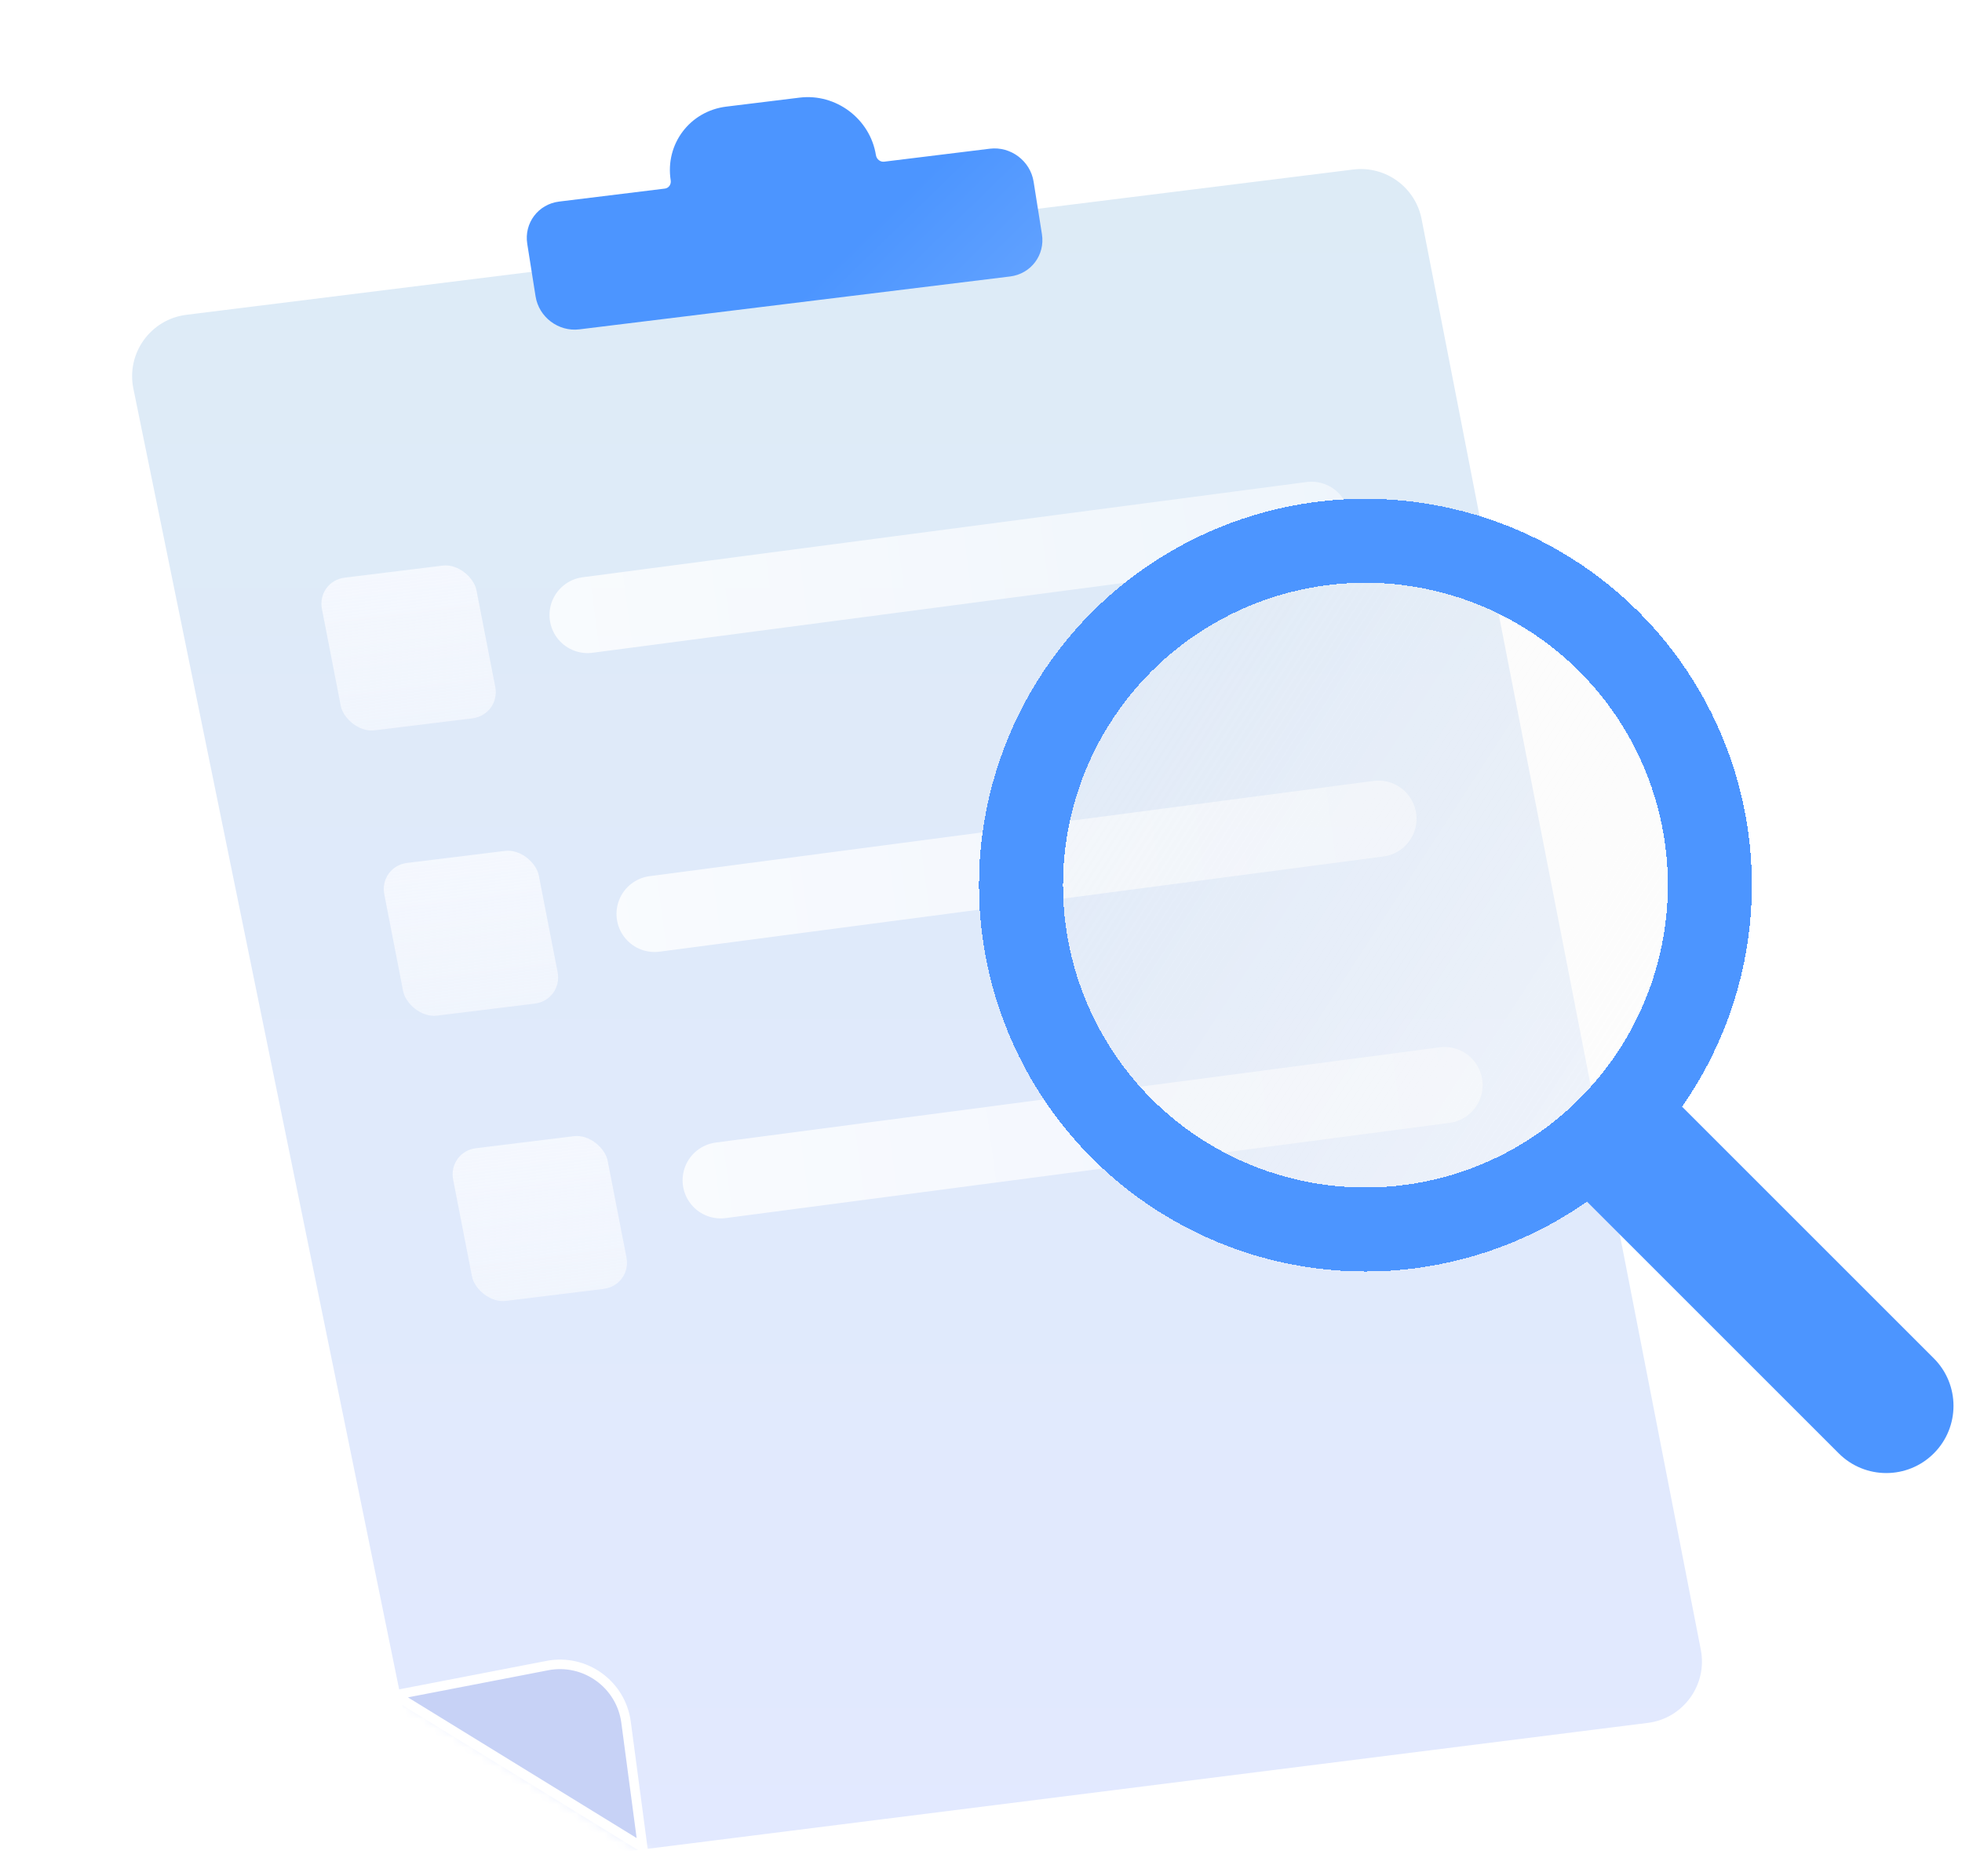 <svg width="206" height="197" viewBox="0 0 206 197" fill="none" xmlns="http://www.w3.org/2000/svg">
<mask id="mask0_6669_5083" style="mask-type:alpha" maskUnits="userSpaceOnUse" x="0" y="-1" width="193" height="198">
<path d="M71 196.5L39 176.5L0 22.5L159.5 -0L192.5 183L71 196.5Z" fill="#D9D9D9"/>
</mask>
<g mask="url(#mask0_6669_5083)">
<g filter="url(#filter0_d_6669_5083)">
<path d="M142.016 17.307L19.507 32.565C15.459 33.069 12.698 36.915 13.514 40.912L44.202 191.145C44.934 194.73 48.304 197.147 51.935 196.689L173.07 181.435C177.09 180.929 179.842 177.126 179.066 173.15L149.751 22.913C149.047 19.302 145.667 16.853 142.016 17.307Z" fill="url(#paint0_linear_6669_5083)"/>
<path d="M142.016 17.307L19.507 32.565C15.459 33.069 12.698 36.915 13.514 40.912L44.202 191.145C44.934 194.73 48.304 197.147 51.935 196.689L173.07 181.435C177.09 180.929 179.842 177.126 179.066 173.15L149.751 22.913C149.047 19.302 145.667 16.853 142.016 17.307Z" stroke="white"/>
</g>
</g>
<path d="M67.478 194.011L41.477 178.011L57.465 174.92C61.42 174.156 65.203 176.878 65.733 180.871L67.478 194.011Z" fill="#C7D2F6" stroke="white"/>
<rect width="16.335" height="16.335" rx="3" transform="matrix(0.993 -0.122 0.191 0.982 33.23 61.026)" fill="url(#paint1_linear_6669_5083)" fill-opacity="0.98"/>
<rect width="16.335" height="16.335" rx="3" transform="matrix(0.993 -0.122 0.191 0.982 39.778 90.987)" fill="url(#paint2_linear_6669_5083)" fill-opacity="0.98"/>
<rect width="16.335" height="16.335" rx="3" transform="matrix(0.993 -0.122 0.191 0.982 47.007 120.948)" fill="url(#paint3_linear_6669_5083)" fill-opacity="0.98"/>
<path d="M75.669 123.958L151.669 113.958" stroke="url(#paint4_linear_6669_5083)" stroke-opacity="0.8" stroke-width="8" stroke-linecap="round"/>
<path d="M68.728 95.98L144.728 85.98" stroke="url(#paint5_linear_6669_5083)" stroke-opacity="0.8" stroke-width="8" stroke-linecap="round"/>
<path d="M61.694 64.589L137.694 54.589" stroke="url(#paint6_linear_6669_5083)" stroke-opacity="0.8" stroke-width="8" stroke-linecap="round"/>
<g filter="url(#filter1_d_6669_5083)">
<path d="M84.95 8.253C88.775 7.783 92.365 10.488 92.968 14.295C93.034 14.709 93.41 15.031 93.827 14.98L104.928 13.617C107.121 13.348 109.178 14.898 109.524 17.08L110.398 22.597C110.743 24.779 109.246 26.766 107.053 27.036L61.829 32.589C59.636 32.858 57.578 31.307 57.233 29.125L56.359 23.608C56.013 21.426 57.511 19.439 59.703 19.17L70.808 17.806C71.224 17.755 71.487 17.355 71.421 16.941C70.818 13.134 73.431 9.667 77.256 9.197L84.95 8.253Z" fill="url(#paint7_linear_6669_5083)"/>
</g>
<g filter="url(#filter3_d_6669_5083)">
<circle cx="143.363" cy="89.428" r="40.575" fill="url(#paint8_linear_6669_5083)" shape-rendering="crispEdges"/>
<circle cx="143.363" cy="89.428" r="36.165" stroke="#4C95FF" stroke-width="8.821" shape-rendering="crispEdges"/>
</g>
<path d="M193.061 152.634C195.817 155.39 200.284 155.39 203.04 152.634C205.796 149.878 205.796 145.41 203.04 142.654L193.061 152.634ZM166.296 115.89L161.306 120.879L193.061 152.634L198.051 147.644L203.04 142.654L171.286 110.9L166.296 115.89Z" fill="#4C95FF"/>
<defs>
<filter id="filter0_d_6669_5083" x="8.871" y="12.753" width="174.826" height="188.492" filterUnits="userSpaceOnUse" color-interpolation-filters="sRGB">
<feFlood flood-opacity="0" result="BackgroundImageFix"/>
<feColorMatrix in="SourceAlpha" type="matrix" values="0 0 0 0 0 0 0 0 0 0 0 0 0 0 0 0 0 0 127 0" result="hardAlpha"/>
<feOffset/>
<feGaussianBlur stdDeviation="2"/>
<feComposite in2="hardAlpha" operator="out"/>
<feColorMatrix type="matrix" values="0 0 0 0 0 0 0 0 0 0 0 0 0 0 0 0 0 0 0.05 0"/>
<feBlend mode="normal" in2="BackgroundImageFix" result="effect1_dropShadow_6669_5083"/>
<feBlend mode="normal" in="SourceGraphic" in2="effect1_dropShadow_6669_5083" result="shape"/>
</filter>
<filter id="filter1_d_6669_5083" x="53.309" y="8.2" width="58.138" height="28.419" filterUnits="userSpaceOnUse" color-interpolation-filters="sRGB">
<feFlood flood-opacity="0" result="BackgroundImageFix"/>
<feColorMatrix in="SourceAlpha" type="matrix" values="0 0 0 0 0 0 0 0 0 0 0 0 0 0 0 0 0 0 127 0" result="hardAlpha"/>
<feOffset dx="-1" dy="2"/>
<feGaussianBlur stdDeviation="1"/>
<feComposite in2="hardAlpha" operator="out"/>
<feColorMatrix type="matrix" values="0 0 0 0 0 0 0 0 0 0 0 0 0 0 0 0 0 0 0.06 0"/>
<feBlend mode="normal" in2="BackgroundImageFix" result="effect1_dropShadow_6669_5083"/>
<feBlend mode="normal" in="SourceGraphic" in2="effect1_dropShadow_6669_5083" result="shape"/>
</filter>
<filter id="filter3_d_6669_5083" x="88.675" y="38.268" width="109.377" height="109.377" filterUnits="userSpaceOnUse" color-interpolation-filters="sRGB">
<feFlood flood-opacity="0" result="BackgroundImageFix"/>
<feColorMatrix in="SourceAlpha" type="matrix" values="0 0 0 0 0 0 0 0 0 0 0 0 0 0 0 0 0 0 127 0" result="hardAlpha"/>
<feOffset dy="3.528"/>
<feGaussianBlur stdDeviation="7.057"/>
<feComposite in2="hardAlpha" operator="out"/>
<feColorMatrix type="matrix" values="0 0 0 0 0 0 0 0 0 0 0 0 0 0 0 0 0 0 0.05 0"/>
<feBlend mode="normal" in2="BackgroundImageFix" result="effect1_dropShadow_6669_5083"/>
<feBlend mode="normal" in="SourceGraphic" in2="effect1_dropShadow_6669_5083" result="shape"/>
</filter>
<linearGradient id="paint0_linear_6669_5083" x1="96.25" y1="16.5" x2="96.25" y2="197.5" gradientUnits="userSpaceOnUse">
<stop stop-color="#DDEBF6"/>
<stop offset="1" stop-color="#E2E9FF"/>
</linearGradient>
<linearGradient id="paint1_linear_6669_5083" x1="8.167" y1="0" x2="8.167" y2="16.335" gradientUnits="userSpaceOnUse">
<stop stop-color="#F5F8FE"/>
<stop offset="1" stop-color="#F5F8FE" stop-opacity="0.8"/>
</linearGradient>
<linearGradient id="paint2_linear_6669_5083" x1="8.167" y1="0" x2="8.167" y2="16.335" gradientUnits="userSpaceOnUse">
<stop stop-color="#F5F8FE"/>
<stop offset="1" stop-color="#F5F8FE" stop-opacity="0.8"/>
</linearGradient>
<linearGradient id="paint3_linear_6669_5083" x1="8.167" y1="0" x2="8.167" y2="16.335" gradientUnits="userSpaceOnUse">
<stop stop-color="#F5F8FE"/>
<stop offset="1" stop-color="#F5F8FE" stop-opacity="0.8"/>
</linearGradient>
<linearGradient id="paint4_linear_6669_5083" x1="165.669" y1="106.458" x2="71.669" y2="118.958" gradientUnits="userSpaceOnUse">
<stop stop-color="white" stop-opacity="0.6"/>
<stop offset="1" stop-color="white"/>
</linearGradient>
<linearGradient id="paint5_linear_6669_5083" x1="158.728" y1="78.48" x2="64.728" y2="90.98" gradientUnits="userSpaceOnUse">
<stop stop-color="white" stop-opacity="0.6"/>
<stop offset="1" stop-color="white"/>
</linearGradient>
<linearGradient id="paint6_linear_6669_5083" x1="151.694" y1="47.089" x2="57.694" y2="59.589" gradientUnits="userSpaceOnUse">
<stop stop-color="white" stop-opacity="0.6"/>
<stop offset="1" stop-color="white"/>
</linearGradient>
<linearGradient id="paint7_linear_6669_5083" x1="113.792" y1="57.883" x2="85.453" y2="28.826" gradientUnits="userSpaceOnUse">
<stop stop-color="#82B5FF"/>
<stop offset="1" stop-color="#4C95FF"/>
</linearGradient>
<linearGradient id="paint8_linear_6669_5083" x1="203.344" y1="130.003" x2="102.788" y2="64.73" gradientUnits="userSpaceOnUse">
<stop stop-color="white" stop-opacity="0.75"/>
<stop offset="1" stop-color="#F0F0F0" stop-opacity="0.07"/>
</linearGradient>
</defs>
</svg>
